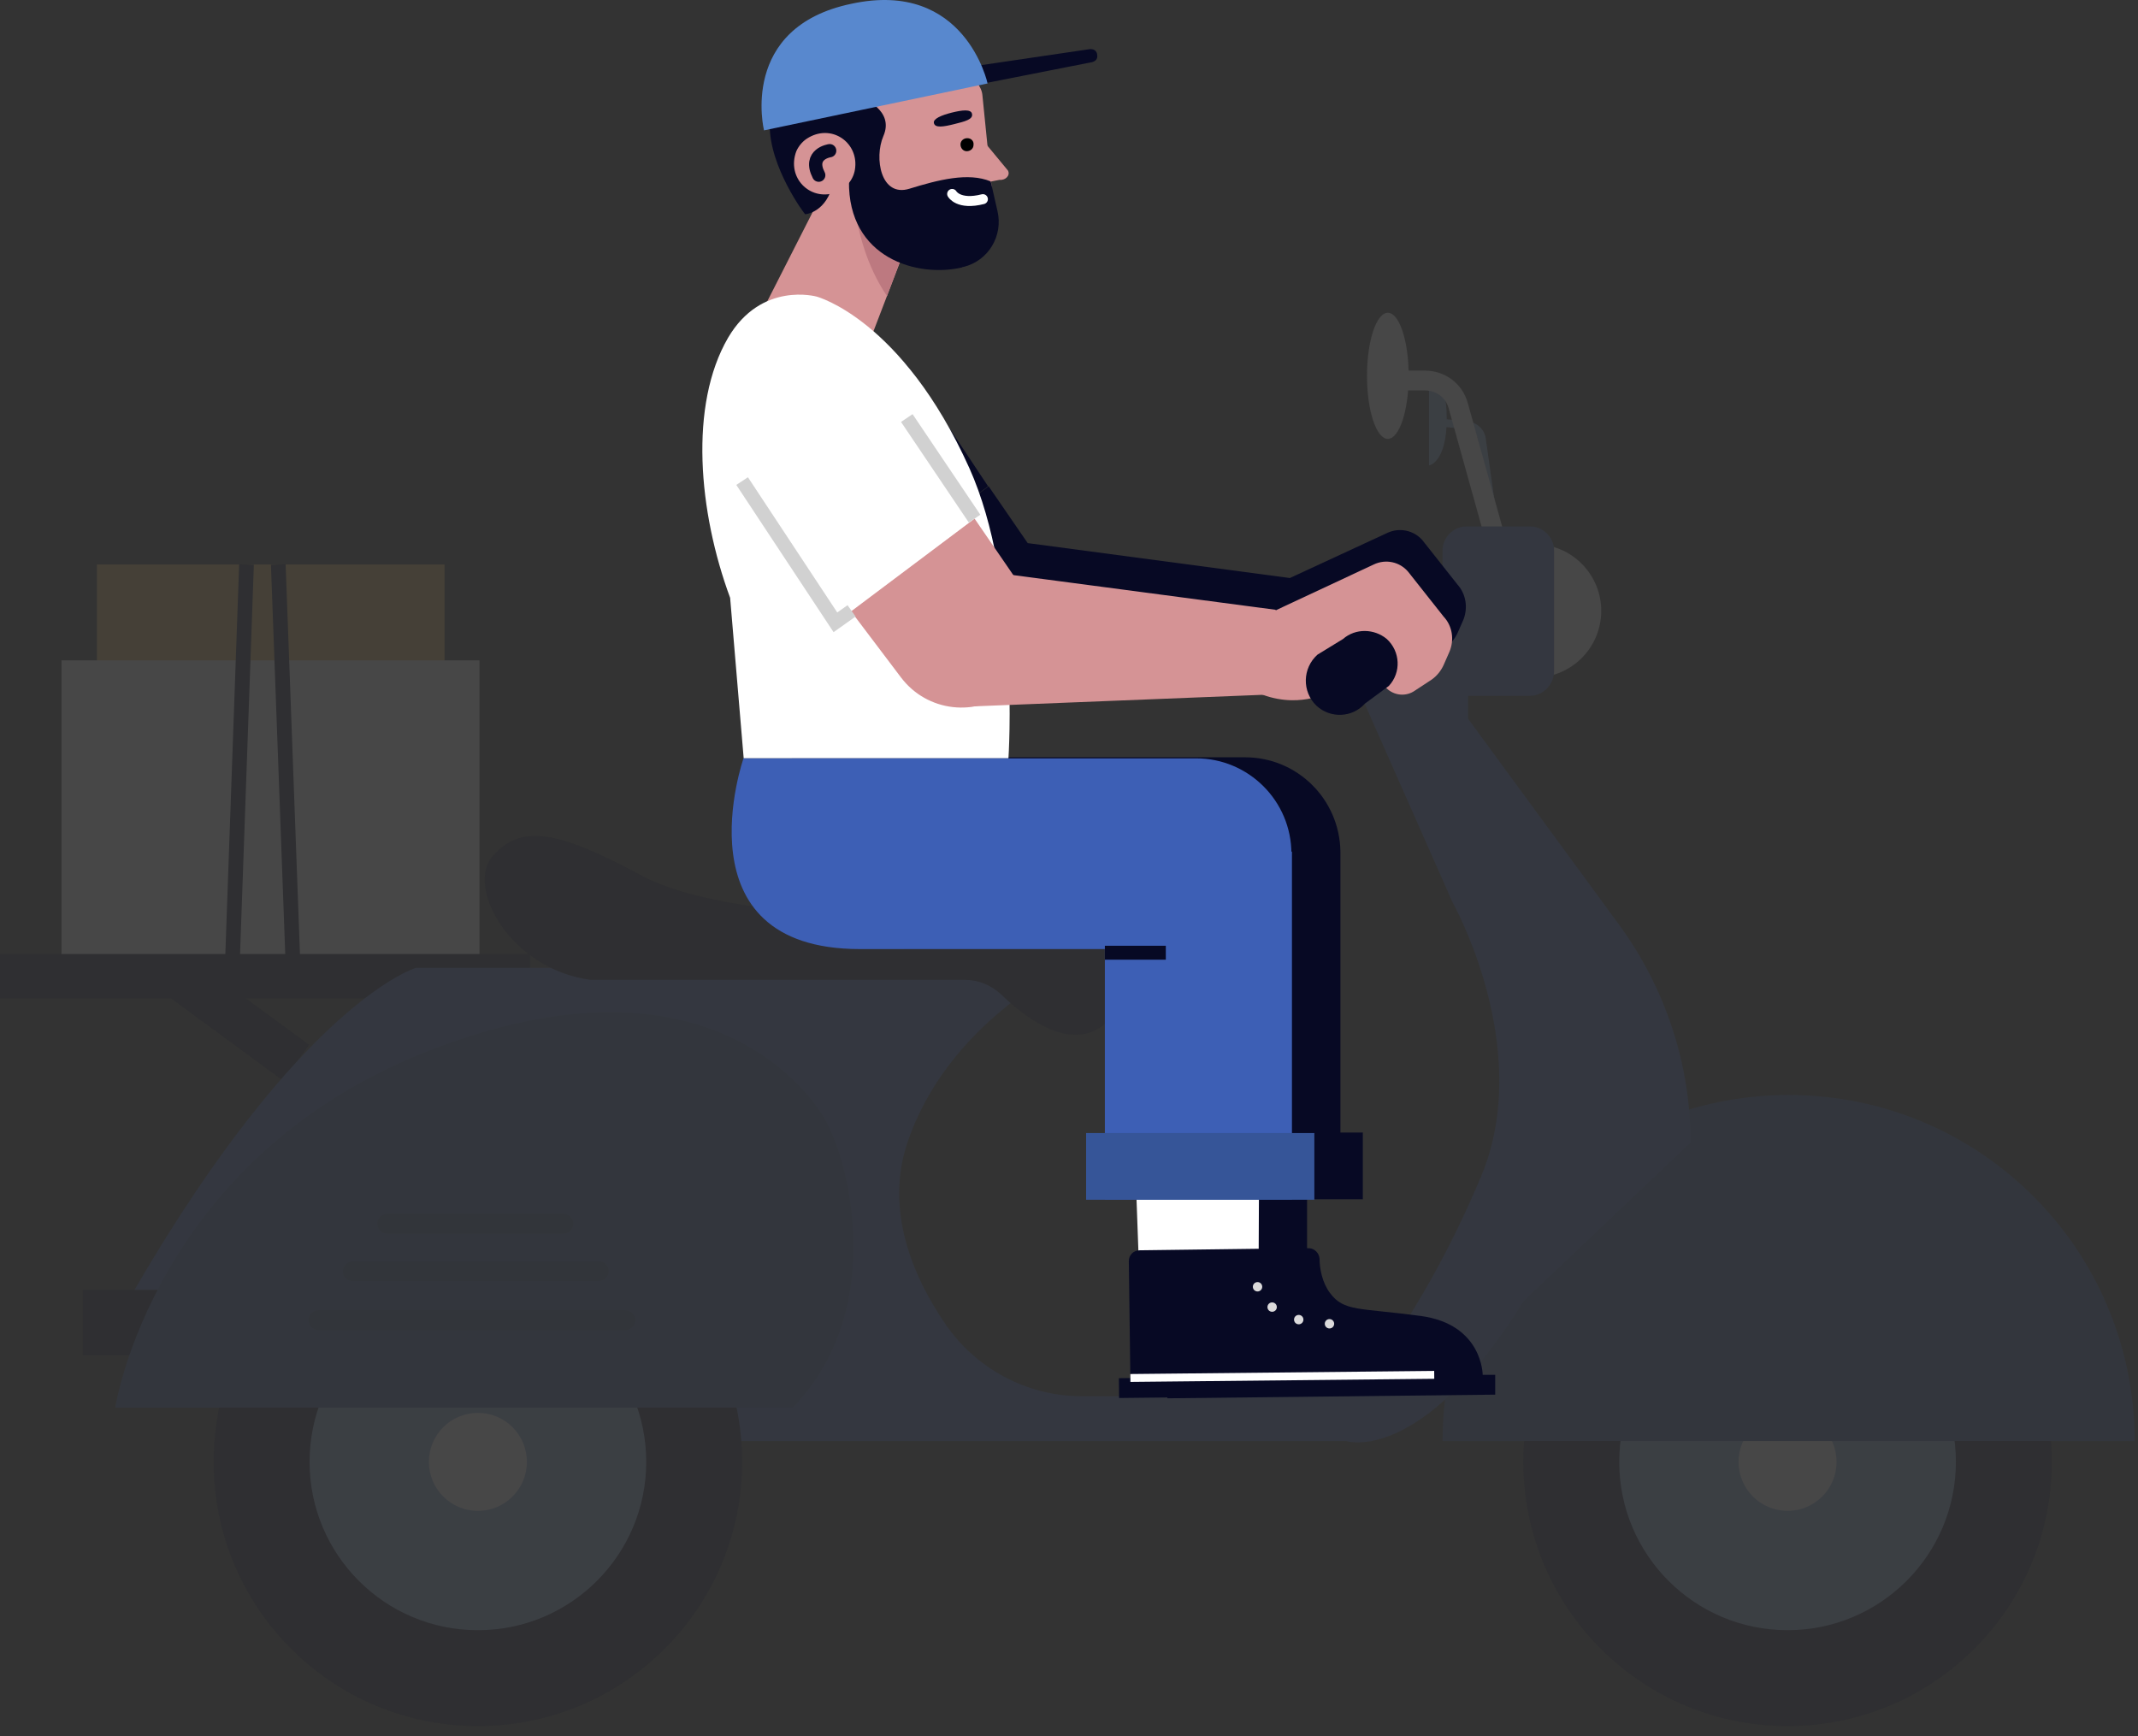 
<svg width="165" height="134" viewBox="0 0 165 134" fill="none" xmlns="http://www.w3.org/2000/svg">
<rect x="0" y="0" width="165" height="134" fill="#333333" stroke="none"/>
<g opacity="0.1">
<path d="M110.284 29.367V35.923C110.284 35.923 111.651 35.722 111.651 32.303C111.651 28.844 110.284 29.367 110.284 29.367Z" fill="#89AADB"/>
<path d="M115.19 41.956L114.064 33.952C113.984 33.51 113.622 33.148 113.179 33.107L110.967 32.906L111.008 32.303L113.22 32.504C113.984 32.584 114.587 33.148 114.668 33.872L115.794 41.875L115.19 41.956Z" fill="#89AADB"/>
<path d="M116.276 44.731L112.536 31.297C112.214 30.131 111.168 29.367 109.962 29.367H107.911" stroke="#FBFBFB" stroke-width="1.532" stroke-miterlimit="10"/>
<path d="M107.106 33.871C107.995 33.871 108.715 31.693 108.715 29.005C108.715 26.317 107.995 24.138 107.106 24.138C106.218 24.138 105.497 26.317 105.497 29.005C105.497 31.693 106.218 33.871 107.106 33.871Z" fill="#FBFBFB"/>
<path d="M123.51 47.967C123.964 45.16 122.056 42.517 119.249 42.064C116.442 41.61 113.799 43.518 113.346 46.325C112.892 49.132 114.8 51.775 117.607 52.228C120.414 52.682 123.057 50.774 123.51 47.967Z" fill="#FBFBFB"/>
<path d="M118.086 53.7H113.179C112.174 53.7 111.329 52.855 111.329 51.85V42.478C111.329 41.473 112.174 40.628 113.179 40.628H118.086C119.092 40.628 119.936 41.473 119.936 42.478V51.85C119.896 52.855 119.092 53.7 118.086 53.7Z" fill="#3D5FB5"/>
<path d="M13.755 99.551H6.395V104.579H13.755V99.551Z" fill="#070924"/>
<path d="M137.955 133.215C149.217 133.215 158.347 124.085 158.347 112.824C158.347 101.562 149.217 92.432 137.955 92.432C126.693 92.432 117.563 101.562 117.563 112.824C117.563 124.085 126.693 133.215 137.955 133.215Z" fill="#070924"/>
<path d="M137.955 125.814C145.13 125.814 150.946 119.998 150.946 112.823C150.946 105.649 145.13 99.832 137.955 99.832C130.78 99.832 124.964 105.649 124.964 112.823C124.964 119.998 130.78 125.814 137.955 125.814Z" fill="#89AADB"/>
<path d="M134.174 112.823C134.174 114.915 135.864 116.604 137.955 116.604C140.047 116.604 141.736 114.915 141.736 112.823C141.736 110.732 140.047 109.043 137.955 109.043C135.864 109.043 134.174 110.732 134.174 112.823Z" fill="white"/>
<path d="M138.036 84.508C152.796 84.508 164.742 96.454 164.742 111.215H111.329C111.329 96.454 123.275 84.508 138.036 84.508Z" fill="#365598"/>
<path d="M34.308 43.565H7.481V51.086H34.308V43.565Z" fill="#E6BB5C"/>
<path d="M37.002 50.965H4.746V74.654H37.002V50.965Z" fill="white"/>
<path d="M19.024 43.565L17.898 75.338" stroke="#070924" stroke-width="1.134" stroke-miterlimit="10"/>
<path d="M21.477 43.565L22.644 75.338" stroke="#070924" stroke-width="1.134" stroke-miterlimit="10"/>
<path d="M0 75.338H40.904" stroke="#070924" stroke-width="3.418" stroke-miterlimit="10"/>
<path d="M13.755 75.338L22.845 82.015" stroke="#070924" stroke-width="3.418" stroke-miterlimit="10"/>
<path d="M113.3 42.68L102.843 48.713L112.094 69.627C112.094 69.627 118.448 80.889 114.306 90.783C109.64 101.924 104.291 107.756 104.291 107.756H83.497C79.234 107.756 75.292 105.624 72.919 102.125C70.425 98.465 68.294 93.397 70.023 88.209C73.12 78.958 82.25 74.695 82.25 74.695H32.096C32.096 74.695 23.328 77.269 10.377 99.551H16.169L53.774 111.215H103.889C103.889 111.215 109.68 113.145 117.604 100.396L130.474 88.169C130.474 82.176 128.544 76.304 125.004 71.437L113.3 55.47V42.68Z" fill="#3D5FB5"/>
<path d="M74.448 75.62C75.493 75.62 76.499 76.022 77.263 76.746C79.033 78.476 82.693 81.331 85.347 78.958C89.007 75.7 85.749 70.19 80.159 70.673C74.568 71.156 56.268 71.236 49.511 67.576C42.754 63.916 40.14 63.715 38.048 66.048C35.917 68.38 39.295 74.775 45.569 75.62H74.448Z" fill="#070924"/>
<path d="M36.882 133.215C48.144 133.215 57.273 124.086 57.273 112.824C57.273 101.562 48.144 92.432 36.882 92.432C25.62 92.432 16.49 101.562 16.49 112.824C16.49 124.086 25.62 133.215 36.882 133.215Z" fill="#070924"/>
<path d="M36.882 125.815C44.057 125.815 49.873 119.999 49.873 112.824C49.873 105.649 44.057 99.833 36.882 99.833C29.707 99.833 23.891 105.649 23.891 112.824C23.891 119.999 29.707 125.815 36.882 125.815Z" fill="#89AADB"/>
<path d="M33.101 112.824C33.101 114.915 34.79 116.605 36.882 116.605C38.973 116.605 40.663 114.915 40.663 112.824C40.663 110.732 38.973 109.043 36.882 109.043C34.79 109.043 33.101 110.732 33.101 112.824Z" fill="white"/>
<path d="M8.889 108.641C8.889 108.641 11.865 89.295 33.222 81.05C54.579 72.764 62.703 84.469 63.829 86.681C65.72 90.341 68.254 101.321 61.175 108.641H8.889Z" fill="#365598"/>
<path d="M24.575 102.648H48.264C48.707 102.648 49.028 102.286 49.028 101.884C49.028 101.441 48.666 101.12 48.264 101.12H24.575C24.132 101.12 23.81 101.482 23.81 101.884C23.81 102.286 24.132 102.648 24.575 102.648Z" fill="#2C487C"/>
<path d="M27.229 98.868H46.213C46.655 98.868 46.977 98.505 46.977 98.103C46.977 97.661 46.615 97.339 46.213 97.339H27.229C26.787 97.339 26.465 97.701 26.465 98.103C26.425 98.546 26.787 98.868 27.229 98.868Z" fill="#2C487C"/>
<path d="M29.884 95.207H43.478C43.92 95.207 44.242 94.845 44.242 94.443C44.242 94.001 43.88 93.679 43.478 93.679H29.884C29.441 93.679 29.119 94.041 29.119 94.443C29.119 94.845 29.441 95.207 29.884 95.207Z" fill="#2C487C"/>
</g>
<path d="M70.506 28.884C68.213 25.425 63.387 24.822 60.33 27.597C57.796 29.89 57.354 33.711 59.285 36.526L65.559 45.535L76.257 37.532L70.506 28.884Z" fill="#070924"/>
<path d="M112.496 45.133L109.761 41.674C109.077 40.91 107.991 40.709 107.106 41.111L99.545 44.61L79.314 41.916L76.298 37.532L66.765 44.651L70.627 49.758C71.793 51.327 73.603 52.131 75.413 52.051H75.453L98.58 51.126C101.154 52.051 103.124 51.126 103.124 51.126L107.146 49.718L108.072 50.603C108.675 51.166 109.6 51.247 110.284 50.804L111.571 49.959C111.973 49.678 112.295 49.276 112.496 48.833L112.938 47.828C113.3 46.903 113.139 45.857 112.496 45.133Z" fill="#070924"/>
<path d="M90.093 106.388V107.917L115.392 107.635V106.107H114.426C114.426 106.107 114.426 102.206 109.64 101.562C104.854 100.919 103.728 101.24 102.642 99.792C102.039 98.988 101.837 97.902 101.837 97.138C101.797 96.695 101.435 96.333 100.993 96.333H100.872V92.553H103.446H105.176V87.404H103.446V65.806V65.686C103.366 61.664 100.108 58.446 96.086 58.446H61.135C61.135 58.446 55.946 73.207 70.104 73.207H89.007V87.445H87.559V92.593H89.007H91.461L91.621 96.494C91.179 96.534 90.857 96.897 90.857 97.339L90.978 106.388" fill="#070924"/>
<path d="M71.873 13.922L67.047 26.511L58.601 24.46L64.553 12.756L71.873 13.922Z" fill="#D59395"/>
<path d="M65.8 12.354C65.8 12.354 65.317 18.226 68.455 22.851L69.983 18.749L65.8 12.354Z" fill="#BD7980"/>
<path d="M75.815 7.326L76.66 15.732C76.861 17.824 75.332 19.634 73.281 19.875C70.305 20.157 67.489 18.387 66.323 15.612L63.588 9.217C62.985 7.769 63.95 6.16 65.519 5.999L72.195 4.591C73.482 4.471 75.694 6.039 75.815 7.326Z" fill="#D59395"/>
<path d="M76.056 11.067L77.786 13.158C77.987 13.52 77.625 13.922 77.142 13.882L74.608 14.365L76.056 11.067Z" fill="#D59395"/>
<path d="M66.524 7.568C66.524 7.568 69.058 8.493 68.173 10.504C67.449 12.193 67.972 15.25 70.184 14.566C72.396 13.882 74.729 13.279 76.459 14.003L76.981 16.295C77.424 18.186 76.298 20.116 74.367 20.599C74.327 20.599 74.287 20.599 74.246 20.639C70.828 21.444 65.438 19.955 65.519 13.963L64.956 8.412L66.524 7.568Z" fill="#070924"/>
<path d="M64.634 4.511C64.071 4.591 59.445 4.471 59.405 9.619C59.365 12.877 62.1 16.537 62.14 16.537C62.14 16.537 63.829 16.416 64.312 14.043C64.433 13.44 64.352 12.997 64.111 12.675L67.691 8.05C67.691 8.05 66.685 7.286 68.254 6.361C71.069 4.712 74.246 5.355 74.246 5.355C73.362 2.339 65.197 4.39 64.634 4.511Z" fill="#070924"/>
<path d="M61.456 11.67C60.692 13.721 62.502 15.491 64.392 14.888C65.277 14.606 65.921 13.842 66.001 12.917C66.202 10.946 64.111 9.498 62.261 10.705C61.899 10.946 61.617 11.308 61.456 11.67Z" fill="#D59395"/>
<path d="M64.031 11.63C64.031 11.63 62.341 11.871 63.186 13.52" stroke="#070924" stroke-width="1.023" stroke-miterlimit="10" stroke-linecap="round" stroke-linejoin="round"/>
<path d="M75.131 5.114L84.141 3.787C84.301 3.787 84.583 3.827 84.663 4.149C84.784 4.631 84.422 4.752 84.301 4.792L75.936 6.441C75.574 6.522 75.252 6.281 75.171 5.959C75.091 5.597 74.769 5.436 75.131 5.355C75.131 5.355 75.091 5.114 75.131 5.114Z" fill="#070924"/>
<path d="M58.963 10.061L76.217 6.441C76.217 6.441 74.488 -1.603 65.72 0.288C56.992 2.098 58.963 10.061 58.963 10.061Z" fill="#5888CE"/>
<path d="M75.131 11.187C75.131 11.469 74.89 11.67 74.608 11.67C74.327 11.67 74.126 11.428 74.126 11.147C74.126 10.865 74.367 10.664 74.649 10.664C74.97 10.664 75.171 10.906 75.131 11.187Z" fill="black"/>
<path d="M75.011 8.774C75.131 9.216 74.448 9.377 73.643 9.578C72.839 9.78 72.155 9.9 72.075 9.498C71.994 9.176 72.638 8.895 73.442 8.694C74.246 8.493 74.93 8.412 75.011 8.774Z" fill="#070924"/>
<path d="M73.482 14.968C73.482 14.968 73.965 15.853 75.855 15.37" stroke="white" stroke-width="0.771" stroke-miterlimit="10" stroke-linecap="round" stroke-linejoin="round"/>
<path d="M63.025 22.891C63.025 22.891 58.762 21.685 56.188 26.069C53.171 31.257 53.895 39.502 56.348 46.139L57.394 58.526H77.826C77.826 58.526 78.751 44.892 74.809 36.124C69.621 24.621 63.025 22.891 63.025 22.891Z" fill="white"/>
<path d="M75.212 40.025L78.992 45.535C80.682 47.989 80.199 51.327 77.906 53.258C75.373 55.389 71.552 54.947 69.541 52.292L65.68 47.184L75.212 40.025Z" fill="#D59395"/>
<path d="M75.171 40.025L69.42 31.378C67.127 27.919 62.301 27.316 59.244 30.091C56.71 32.383 56.268 36.204 58.199 39.02L64.473 48.029L75.171 40.025Z" fill="white"/>
<path d="M75.212 40.025L69.983 32.263" stroke="#D1D1D1" stroke-width="1.075" stroke-miterlimit="10"/>
<path d="M65.72 47.144L64.473 48.029L57.273 37.129" stroke="#D1D1D1" stroke-width="1.075" stroke-miterlimit="10"/>
<path d="M75.051 43.967L98.459 47.064L97.534 53.62L74.407 54.545C70.546 53.982 67.811 50.965 69.058 47.265C70.064 44.449 72.075 43.524 75.051 43.967Z" fill="#D59395"/>
<path d="M96.73 47.908L106.02 43.565C106.945 43.122 108.031 43.363 108.675 44.128L111.41 47.587C112.094 48.31 112.254 49.396 111.852 50.322L111.41 51.327C111.209 51.769 110.887 52.172 110.485 52.453L109.198 53.298C108.514 53.78 107.589 53.7 106.986 53.097L106.061 52.212L102.039 53.62C102.039 53.62 99.022 55.067 95.563 52.614L96.73 47.908Z" fill="#D59395"/>
<path d="M103.647 49.316L101.677 50.523C100.51 51.568 100.47 53.378 101.596 54.464C102.682 55.47 104.371 55.389 105.337 54.303L107.187 52.936C108.152 51.89 108.072 50.281 107.026 49.316C106.061 48.512 104.613 48.471 103.647 49.316Z" fill="#070924"/>
<path d="M87.559 88.37L97.172 89.134L97.132 98.224L87.921 98.345L87.559 88.37Z" fill="white"/>
<path d="M87.117 97.339L87.237 106.389L110.726 106.147C110.726 106.147 110.726 102.246 105.94 101.602C101.154 100.959 100.027 101.281 98.942 99.833C98.338 99.028 98.137 97.942 98.137 97.178C98.097 96.736 97.735 96.374 97.293 96.374L87.961 96.494C87.479 96.494 87.117 96.856 87.117 97.339Z" fill="#070924"/>
<path d="M86.367 107.894L111.663 107.616L111.646 106.088L86.35 106.365L86.367 107.894Z" fill="#070924"/>
<path d="M96.689 99.31C96.689 99.511 96.85 99.672 97.051 99.672C97.252 99.672 97.413 99.511 97.413 99.31C97.413 99.109 97.252 98.948 97.051 98.948C96.85 98.948 96.689 99.109 96.689 99.31Z" fill="#DBDADB"/>
<path d="M97.815 100.878C97.815 101.079 97.976 101.24 98.177 101.24C98.379 101.24 98.539 101.079 98.539 100.878C98.539 100.677 98.379 100.516 98.177 100.516C97.976 100.516 97.815 100.677 97.815 100.878Z" fill="#DBDADB"/>
<path d="M99.867 101.844C99.867 102.045 100.027 102.206 100.229 102.206C100.43 102.206 100.591 102.045 100.591 101.844C100.591 101.643 100.43 101.482 100.229 101.482C100.027 101.482 99.867 101.643 99.867 101.844Z" fill="#DBDADB"/>
<path d="M102.24 102.165C102.24 102.367 102.401 102.527 102.602 102.527C102.803 102.527 102.964 102.367 102.964 102.165C102.964 101.964 102.803 101.803 102.602 101.803C102.401 101.803 102.24 101.964 102.24 102.165Z" fill="#DBDADB"/>
<path d="M87.237 106.348L110.686 106.107" stroke="white" stroke-width="0.608" stroke-miterlimit="10"/>
<path d="M99.706 65.726H85.267V92.593H99.706V65.726Z" fill="#3D5FB5"/>
<path d="M101.435 87.445H83.819V92.593H101.435V87.445Z" fill="#365598"/>
<path d="M57.394 58.486C57.394 58.486 52.206 73.247 66.363 73.247H92.305C96.368 73.247 99.665 69.949 99.665 65.887C99.665 61.825 96.368 58.527 92.305 58.527H57.394V58.486Z" fill="#3D5FB5"/>
<path d="M85.267 73.529H89.972" stroke="#070924" stroke-width="1.075" stroke-miterlimit="10"/>
</svg>
